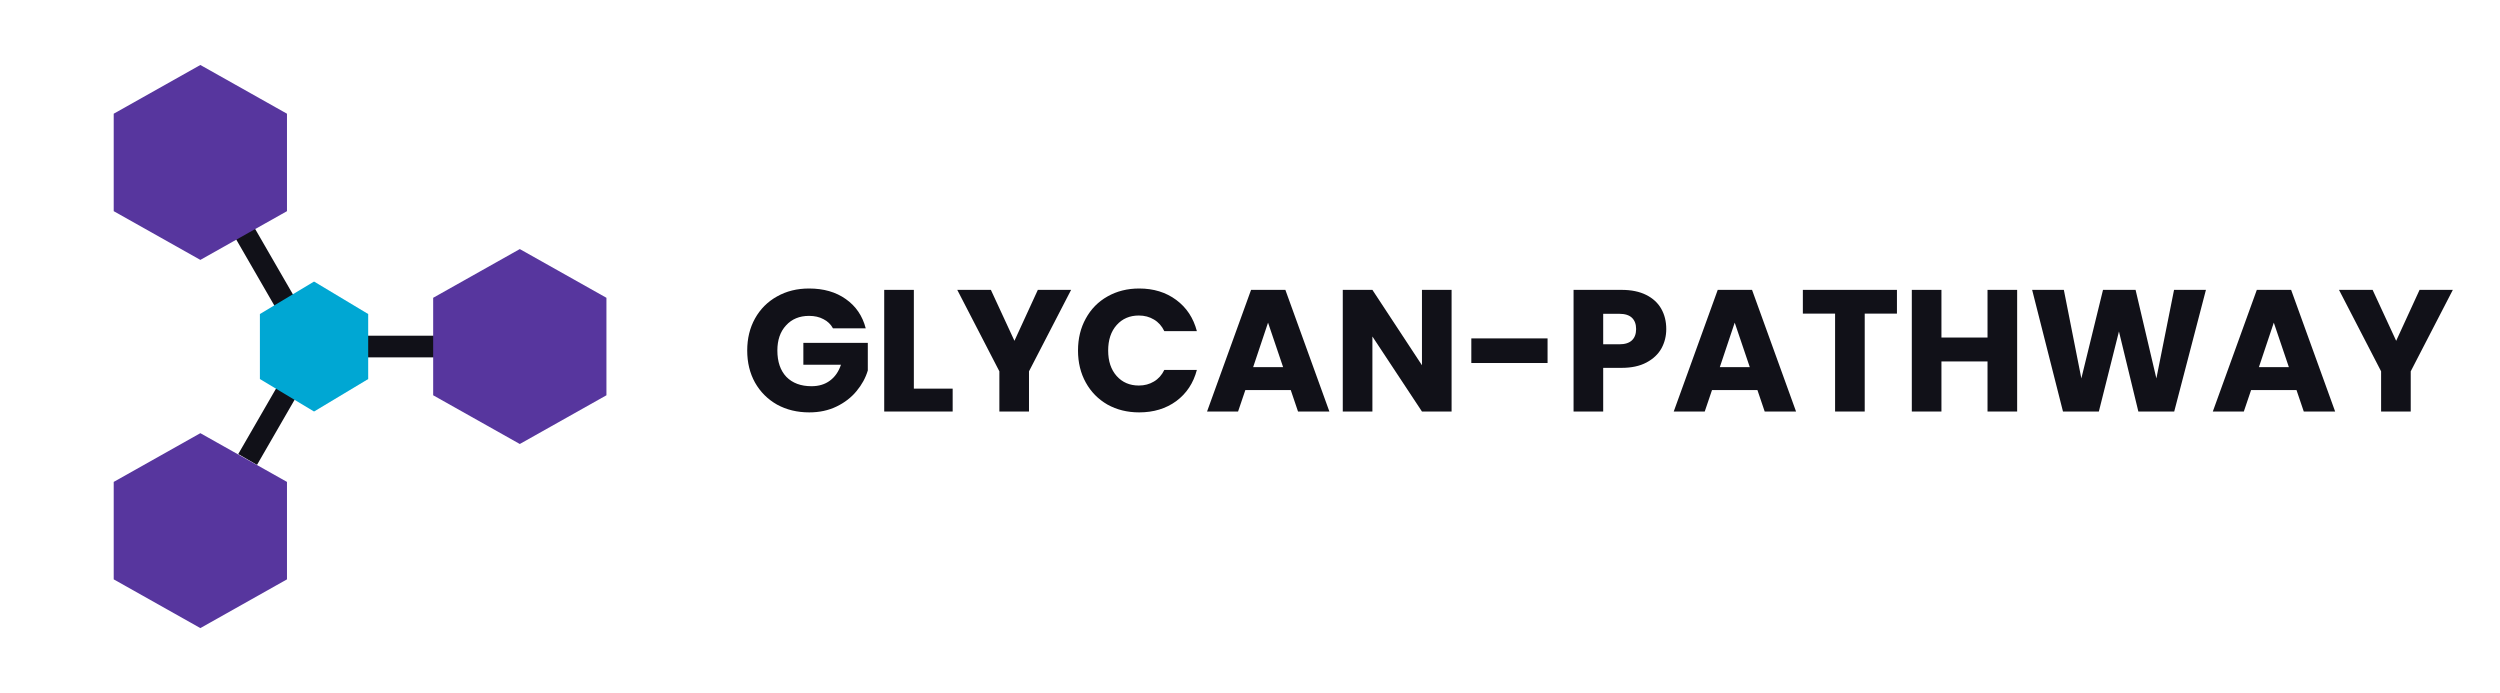 <svg width="202" height="56" viewBox="0 0 202 56" fill="none" xmlns="http://www.w3.org/2000/svg">
<g clip-path="url(#clip0_3_8265)">
<rect x="28.283" y="27.125" width="7" height="1.75" fill="#111118"/>
<rect x="24.266" y="31.5" width="7" height="1.75" transform="rotate(120 24.266 31.5)" fill="#111118"/>
<rect x="22.312" y="24.938" width="7" height="1.75" transform="rotate(-120 22.312 24.938)" fill="#111118"/>
<path d="M16.188 5.25L23.188 9.188V17.062L16.188 21L9.188 17.062V9.188L16.188 5.25Z" fill="#57369E"/>
<path d="M42 20.125L49 24.062V31.938L42 35.875L35 31.938V24.062L42 20.125Z" fill="#57369E"/>
<path d="M25.375 22.75L29.75 25.375V30.625L25.375 33.25L21 30.625V25.375L25.375 22.75Z" fill="#00A7D3"/>
<path d="M16.188 35L23.188 38.938V46.812L16.188 50.75L9.188 46.812V38.938L16.188 35Z" fill="#57369E"/>
<path d="M67.305 26.53C67.128 26.204 66.871 25.956 66.535 25.788C66.208 25.611 65.821 25.523 65.373 25.523C64.598 25.523 63.978 25.779 63.511 26.293C63.044 26.797 62.811 27.473 62.811 28.323C62.811 29.228 63.054 29.937 63.539 30.451C64.034 30.954 64.71 31.206 65.569 31.206C66.157 31.206 66.652 31.057 67.053 30.759C67.464 30.46 67.762 30.03 67.949 29.471H64.911V27.706H70.119V29.933C69.942 30.53 69.638 31.085 69.209 31.599C68.789 32.112 68.252 32.527 67.599 32.844C66.946 33.162 66.208 33.321 65.387 33.321C64.416 33.321 63.548 33.111 62.783 32.691C62.027 32.261 61.434 31.669 61.005 30.913C60.585 30.157 60.375 29.293 60.375 28.323C60.375 27.352 60.585 26.488 61.005 25.733C61.434 24.967 62.027 24.375 62.783 23.954C63.539 23.525 64.402 23.311 65.373 23.311C66.549 23.311 67.538 23.595 68.341 24.165C69.153 24.734 69.69 25.523 69.951 26.53H67.305Z" fill="#111118"/>
<path d="M73.839 31.402H76.975V33.251H71.445V23.422H73.839V31.402Z" fill="#111118"/>
<path d="M86.545 23.422L83.143 30.003V33.251H80.749V30.003L77.347 23.422H80.063L81.967 27.538L83.857 23.422H86.545Z" fill="#111118"/>
<path d="M87.103 28.323C87.103 27.352 87.314 26.488 87.734 25.733C88.153 24.967 88.737 24.375 89.484 23.954C90.24 23.525 91.094 23.311 92.046 23.311C93.212 23.311 94.211 23.619 95.041 24.235C95.872 24.851 96.427 25.691 96.707 26.755H94.076C93.879 26.344 93.6 26.031 93.236 25.817C92.881 25.602 92.475 25.494 92.017 25.494C91.28 25.494 90.683 25.751 90.225 26.265C89.768 26.778 89.54 27.464 89.54 28.323C89.54 29.181 89.768 29.867 90.225 30.381C90.683 30.894 91.28 31.151 92.017 31.151C92.475 31.151 92.881 31.043 93.236 30.828C93.6 30.614 93.879 30.301 94.076 29.89H96.707C96.427 30.954 95.872 31.794 95.041 32.41C94.211 33.017 93.212 33.321 92.046 33.321C91.094 33.321 90.24 33.111 89.484 32.691C88.737 32.261 88.153 31.669 87.734 30.913C87.314 30.157 87.103 29.293 87.103 28.323Z" fill="#111118"/>
<path d="M104.292 31.515H100.624L100.036 33.251H97.53L101.086 23.422H103.858L107.414 33.251H104.88L104.292 31.515ZM103.676 29.666L102.458 26.069L101.254 29.666H103.676Z" fill="#111118"/>
<path d="M117.288 33.251H114.894L110.89 27.189V33.251H108.496V23.422H110.89L114.894 29.512V23.422H117.288V33.251Z" fill="#111118"/>
<path d="M125.043 27.343V29.331H118.883V27.343H125.043Z" fill="#111118"/>
<path d="M134.634 26.587C134.634 27.156 134.504 27.678 134.242 28.154C133.981 28.621 133.58 28.999 133.038 29.288C132.497 29.578 131.825 29.723 131.022 29.723H129.538V33.251H127.144V23.422H131.022C131.806 23.422 132.469 23.558 133.01 23.828C133.552 24.099 133.958 24.473 134.228 24.948C134.499 25.424 134.634 25.971 134.634 26.587ZM130.84 27.819C131.298 27.819 131.638 27.711 131.862 27.497C132.086 27.282 132.198 26.979 132.198 26.587C132.198 26.195 132.086 25.891 131.862 25.677C131.638 25.462 131.298 25.355 130.84 25.355H129.538V27.819H130.84Z" fill="#111118"/>
<path d="M141.999 31.515H138.331L137.743 33.251H135.237L138.793 23.422H141.565L145.121 33.251H142.587L141.999 31.515ZM141.383 29.666L140.165 26.069L138.961 29.666H141.383Z" fill="#111118"/>
<path d="M153.273 23.422V25.34H150.669V33.251H148.275V25.34H145.671V23.422H153.273Z" fill="#111118"/>
<path d="M162.986 23.422V33.251H160.592V29.204H156.868V33.251H154.474V23.422H156.868V27.273H160.592V23.422H162.986Z" fill="#111118"/>
<path d="M178.239 23.422L175.677 33.251H172.779L171.211 26.782L169.587 33.251H166.689L164.197 23.422H166.759L168.173 30.576L169.923 23.422H172.555L174.235 30.576L175.663 23.422H178.239Z" fill="#111118"/>
<path d="M185.557 31.515H181.889L181.301 33.251H178.795L182.351 23.422H185.123L188.679 33.251H186.145L185.557 31.515ZM184.941 29.666L183.723 26.069L182.519 29.666H184.941Z" fill="#111118"/>
<path d="M198.189 23.422L194.787 30.003V33.251H192.393V30.003L188.991 23.422H191.707L193.611 27.538L195.501 23.422H198.189Z" fill="#111118"/>
</g>
<defs>
<clipPath id="clip0_3_8265">
<rect width="201.25" height="56" fill="white"/>
</clipPath>
</defs>
</svg>
